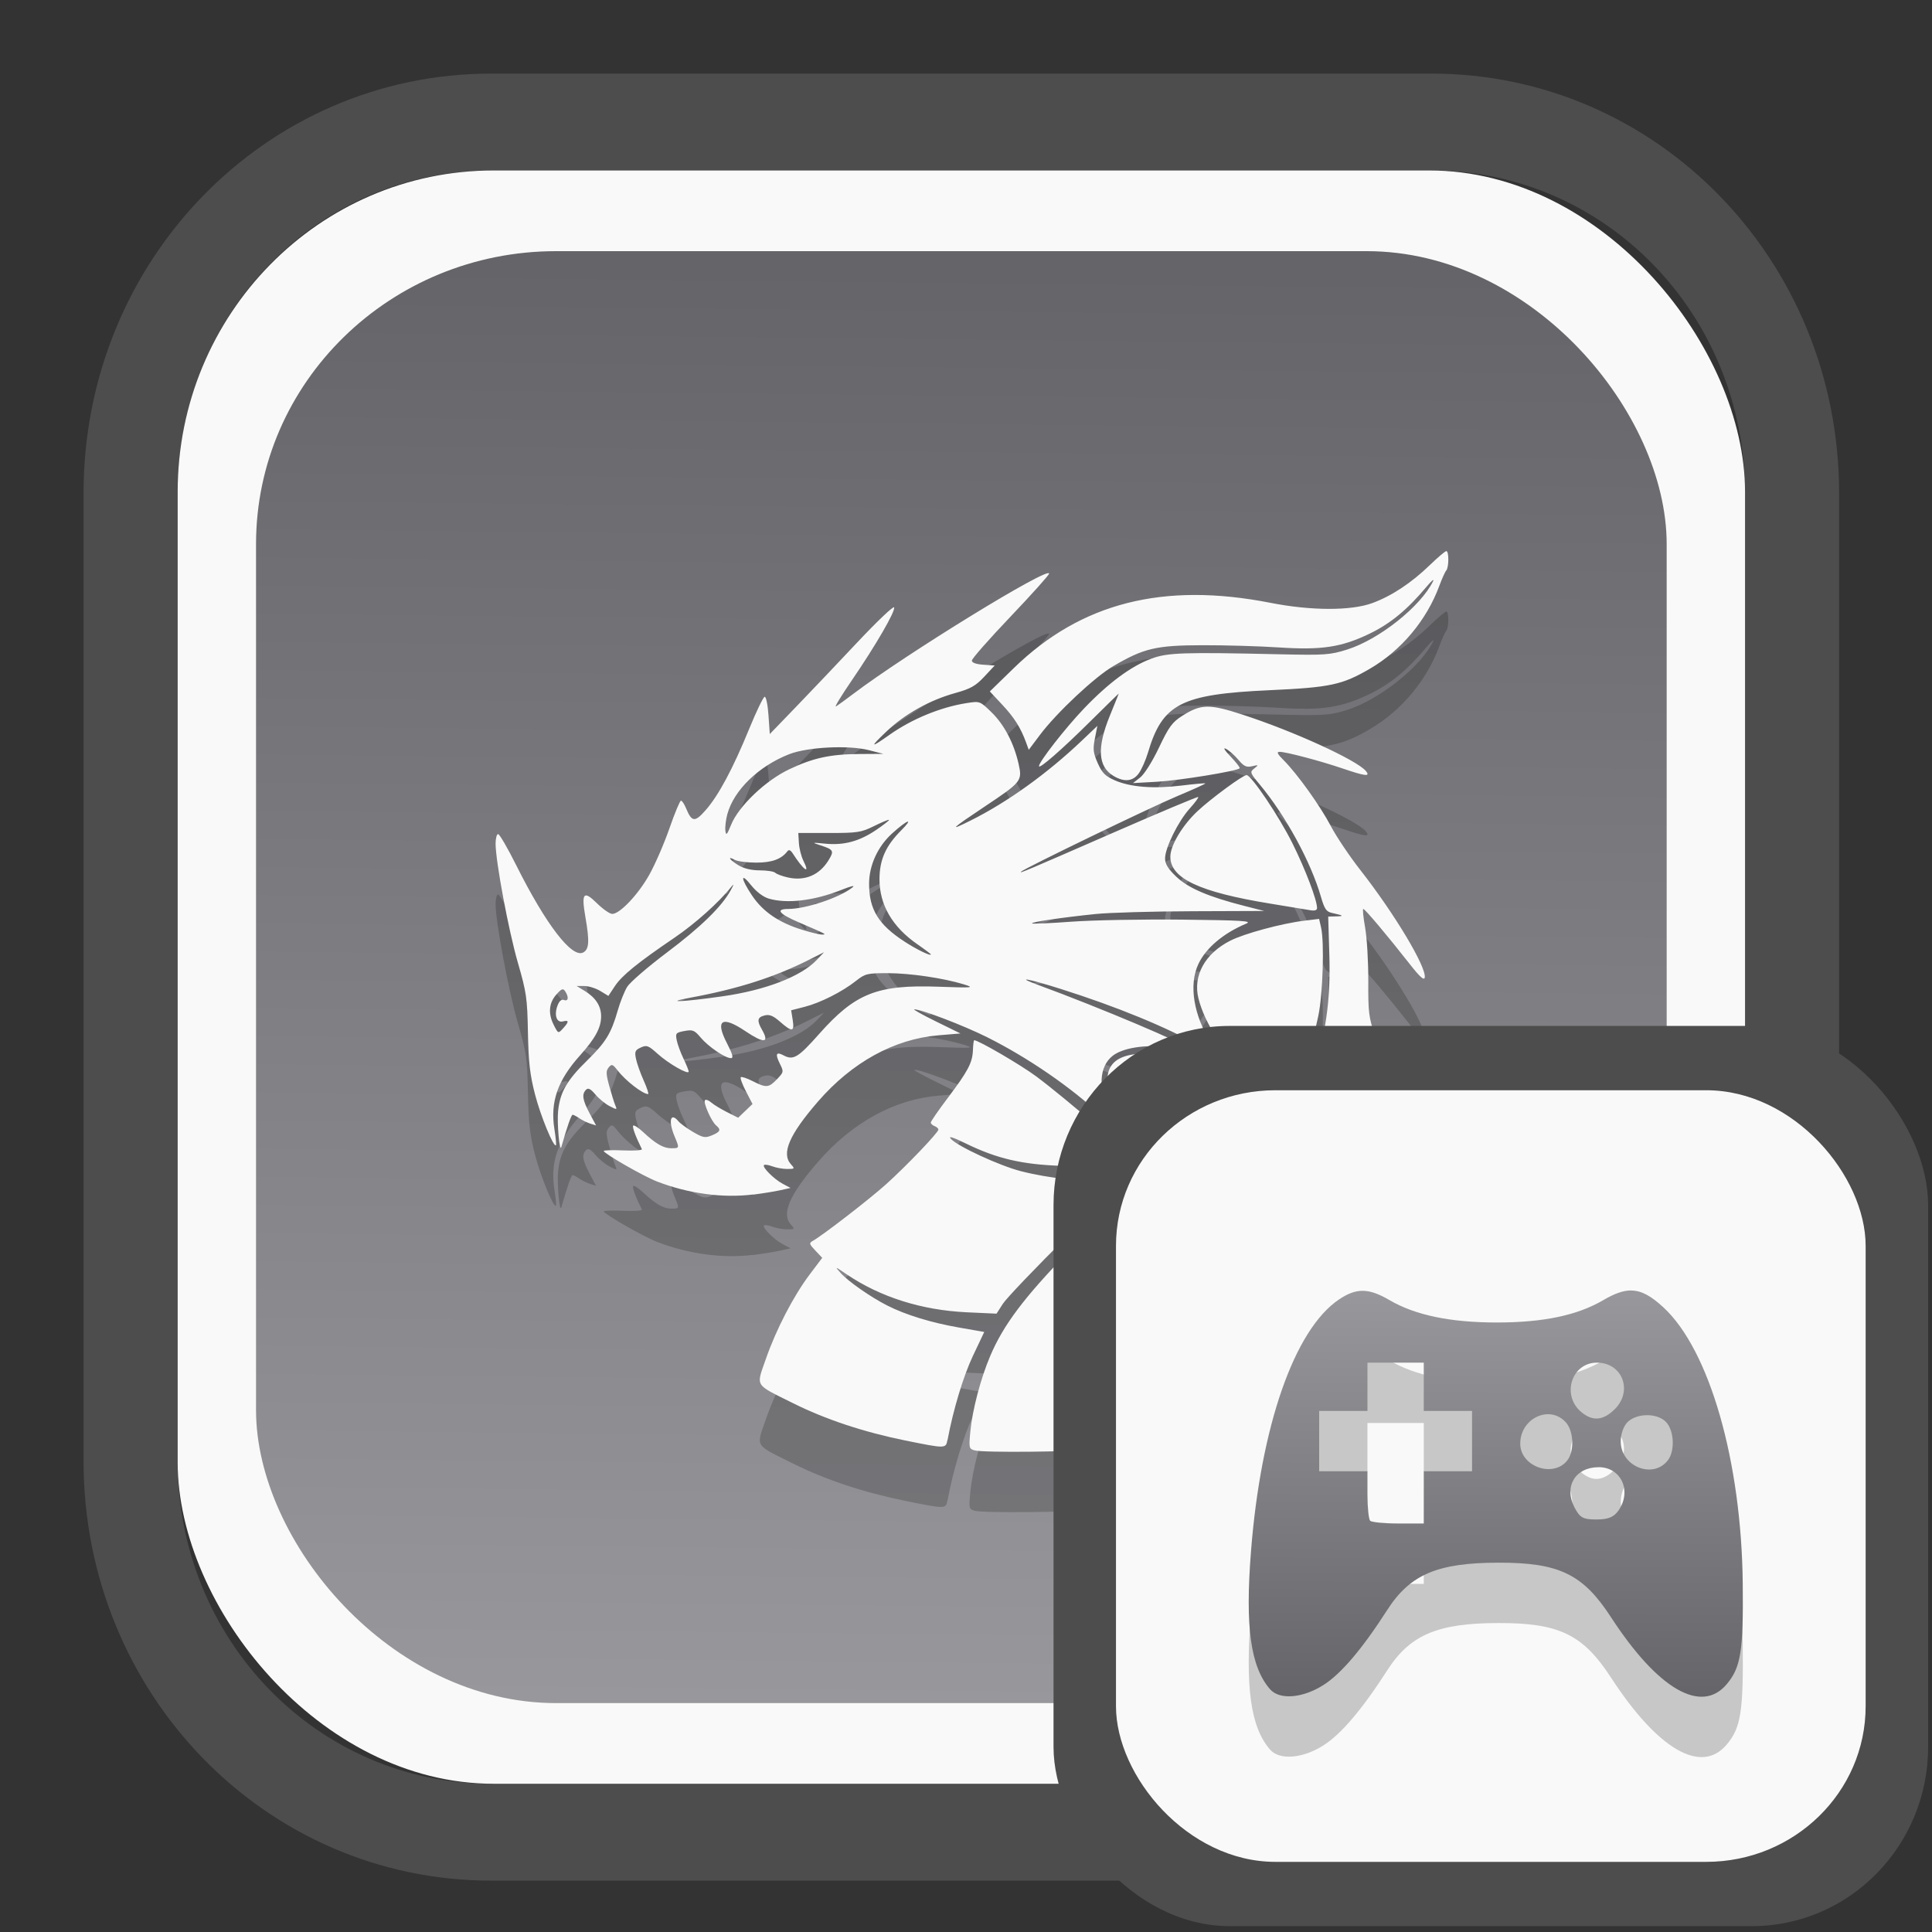 <?xml version="1.0" encoding="UTF-8" standalone="no"?>
<svg
   width="64"
   height="64"
   version="1.1"
   id="svg73"
   sodipodi:docname="system-software-install.svg"
   inkscape:version="1.3.2 (091e20ef0f, 2023-11-25)"
   xmlns:inkscape="http://www.inkscape.org/namespaces/inkscape"
   xmlns:sodipodi="http://sodipodi.sourceforge.net/DTD/sodipodi-0.dtd"
   xmlns:xlink="http://www.w3.org/1999/xlink"
   xmlns="http://www.w3.org/2000/svg"
   xmlns:svg="http://www.w3.org/2000/svg"
   xmlns:rdf="http://www.w3.org/1999/02/22-rdf-syntax-ns#"
   xmlns:cc="http://creativecommons.org/ns#"
   xmlns:dc="http://purl.org/dc/elements/1.1/">
  <rect width="100%" height="100%" fill="#333333" stroke="none"/>
  <sodipodi:namedview
     pagecolor="#f5f7fa"
     bordercolor="#666666"
     borderopacity="1"
     objecttolerance="10"
     gridtolerance="10"
     guidetolerance="10"
     inkscape:pageopacity="0"
     inkscape:pageshadow="2"
     inkscape:window-width="1377"
     inkscape:window-height="886"
     id="namedview75"
     showgrid="false"
     inkscape:zoom="4.4470387"
     inkscape:cx="30.132411"
     inkscape:cy="28.221027"
     inkscape:window-x="55"
     inkscape:window-y="98"
     inkscape:window-maximized="0"
     inkscape:current-layer="g877"
     inkscape:document-rotation="0"
     inkscape:pagecheckerboard="0"
     inkscape:showpageshadow="2"
     inkscape:deskcolor="#d1d1d1" />
  <defs
     id="defs29">
    <linearGradient
       id="linearGradient5"
       inkscape:collect="always">
      <stop
         style="stop-color:#656468;stop-opacity:1;"
         offset="0"
         id="stop5" />
      <stop
         style="stop-color:#98979b;stop-opacity:1;"
         offset="1"
         id="stop6" />
    </linearGradient>
    <inkscape:path-effect
       effect="powerclip"
       id="path-effect1980"
       is_visible="true"
       lpeversion="1"
       inverse="true"
       flatten="false"
       hide_clip="false"
       message="Use fill-rule evenodd on &lt;b&gt;fill and stroke&lt;/b&gt; dialog if no flatten result after convert clip to paths." />
    <clipPath
       clipPathUnits="userSpaceOnUse"
       id="clipPath1976">
      <rect
         x="9.678"
         y="9.925"
         width="43.343"
         height="44.613"
         rx="8.669"
         ry="8.923"
         fill="url(#linearGradient862)"
         stroke-width="2.968"
         id="rect1978"
         style="display:none;fill:#333333;fill-opacity:1"
         d="m 18.347,9.925 h 26.005 c 4.803,0 8.669,3.98 8.669,8.923 v 26.767 c 0,4.943 -3.866,8.923 -8.669,8.923 h -26.005 c -4.803,0 -8.669,-3.98 -8.669,-8.923 V 18.848 c 0,-4.943 3.866,-8.923 8.669,-8.923 z" />
      <path
         id="lpe_path-effect1980"
         style="fill:#333333;fill-opacity:1"
         class="powerclip"
         d="M 2.076,2.246 H 60.624 V 62.217 H 2.076 Z M 18.347,9.925 c -4.803,0 -8.669,3.98 -8.669,8.923 v 26.767 c 0,4.943 3.866,8.923 8.669,8.923 h 26.005 c 4.803,0 8.669,-3.98 8.669,-8.923 V 18.848 c 0,-4.943 -3.866,-8.923 -8.669,-8.923 z" />
    </clipPath>
    <linearGradient
       inkscape:collect="always"
       xlink:href="#linearGradient5"
       id="linearGradient6"
       x1="33.786"
       y1="12.971"
       x2="33.376"
       y2="52.289"
       gradientUnits="userSpaceOnUse"
       gradientTransform="matrix(1.1,0,0,1.1,-3.185,-3.234)" />
    <clipPath
       clipPathUnits="userSpaceOnUse"
       id="clipath_lpe_path-effect137-7">
      <path
         style="display:block;fill:#676767;stroke-width:1.087"
         d="m 32.488,17.538 c -1.949,-2.94e-4 -3.897,0.36 -5.339,1.079 L 5.271,29.515 c -2.884,1.437 -2.881,3.883 0.003,5.32 L 27.149,45.733 c 2.884,1.437 7.795,1.437 10.679,0 L 59.703,34.835 c 2.884,-1.437 2.881,-3.883 -0.003,-5.32 L 37.828,18.617 c -1.442,-0.718 -3.391,-1.078 -5.339,-1.079 z"
         id="path3845"
         clip-path="url(#clipPath62)" />
    </clipPath>
    <inkscape:path-effect
       effect="powerclip"
       id="path-effect137-7"
       is_visible="true"
       lpeversion="1"
       inverse="true"
       flatten="false"
       hide_clip="false"
       message="Use fill-rule evenodd on &lt;b&gt;fill and stroke&lt;/b&gt; dialog if no flatten result after convert clip to paths." />
    <clipPath
       clipPathUnits="userSpaceOnUse"
       id="clipath_lpe_path-effect125-5">
      <path
         style="display:block;fill:#29292a;stroke-width:1.087"
         d="M 32.488,2.901 C 30.54,2.901 28.591,3.262 27.149,3.98 L 5.271,14.878 c -2.884,1.437 -2.881,3.883 0.003,5.32 L 27.149,31.097 c 2.884,1.437 7.795,1.437 10.679,0 L 59.703,20.199 c 2.884,-1.437 2.881,-3.883 -0.003,-5.32 L 37.828,3.98 C 36.386,3.262 34.437,2.902 32.488,2.901 Z"
         id="path127-3" />
      <path
         id="lpe_path-effect125"
         style="fill:#29292a;stroke-width:1.087"
         class="powerclip"
         d="M -1.89,12.538 H 66.864 V 51.811 H -1.89 Z M 32.488,2.901 C 30.54,2.901 28.591,3.262 27.149,3.98 L 5.271,14.878 c -2.884,1.437 -2.881,3.883 0.003,5.32 L 27.149,31.097 c 2.884,1.437 7.795,1.437 10.679,0 L 59.703,20.199 c 2.884,-1.437 2.881,-3.883 -0.003,-5.32 L 37.828,3.98 C 36.386,3.262 34.437,2.902 32.488,2.901 Z" />
    </clipPath>
    <inkscape:path-effect
       effect="powerclip"
       id="path-effect125-5"
       is_visible="true"
       lpeversion="1"
       inverse="true"
       flatten="false"
       hide_clip="false"
       message="Use fill-rule evenodd on &lt;b&gt;fill and stroke&lt;/b&gt; dialog if no flatten result after convert clip to paths." />
    <clipPath
       clipPathUnits="userSpaceOnUse"
       id="clipPath2">
      <path
         style="display:none;fill:#29292a;stroke-width:1.087"
         d="M 32.488,2.901 C 30.54,2.901 28.591,3.262 27.149,3.98 L 5.271,14.878 c -2.884,1.437 -2.881,3.883 0.003,5.32 L 27.149,31.097 c 2.884,1.437 7.795,1.437 10.679,0 L 59.703,20.199 c 2.884,-1.437 2.881,-3.883 -0.003,-5.32 L 37.828,3.98 C 36.386,3.262 34.437,2.902 32.488,2.901 Z"
         id="path1" />
    </clipPath>
    <clipPath
       clipPathUnits="userSpaceOnUse"
       id="clipPath1976-2">
      <rect
         x="9.678"
         y="9.925"
         width="43.343"
         height="44.613"
         rx="8.669"
         ry="8.923"
         fill="url(#linearGradient862)"
         stroke-width="2.968"
         id="rect1978-6"
         style="display:none;fill:#333333;fill-opacity:1"
         d="m 18.347,9.925 h 26.005 c 4.803,0 8.669,3.98 8.669,8.923 v 26.767 c 0,4.943 -3.866,8.923 -8.669,8.923 h -26.005 c -4.803,0 -8.669,-3.98 -8.669,-8.923 V 18.848 c 0,-4.943 3.866,-8.923 8.669,-8.923 z" />
      <path
         id="lpe_path-effect1980-1"
         style="fill:#333333;fill-opacity:1"
         class="powerclip"
         d="M 2.076,2.246 H 60.624 V 62.217 H 2.076 Z M 18.347,9.925 c -4.803,0 -8.669,3.98 -8.669,8.923 v 26.767 c 0,4.943 3.866,8.923 8.669,8.923 h 26.005 c 4.803,0 8.669,-3.98 8.669,-8.923 V 18.848 c 0,-4.943 -3.866,-8.923 -8.669,-8.923 z" />
    </clipPath>
    <inkscape:path-effect
       effect="powerclip"
       id="path-effect1980-8"
       is_visible="true"
       lpeversion="1"
       inverse="true"
       flatten="false"
       hide_clip="false"
       message="Use fill-rule evenodd on &lt;b&gt;fill and stroke&lt;/b&gt; dialog if no flatten result after convert clip to paths." />
    <clipPath
       clipPathUnits="userSpaceOnUse"
       id="clipath_lpe_path-effect1980-8">
      <rect
         x="9.678"
         y="9.925"
         width="43.343"
         height="44.613"
         rx="8.669"
         ry="8.923"
         fill="url(#linearGradient862)"
         stroke-width="2.968"
         id="rect6"
         style="display:block;fill:#333333;fill-opacity:1" />
    </clipPath>
    <linearGradient
       inkscape:collect="always"
       xlink:href="#linearGradient5"
       id="linearGradient2"
       x1="48.268"
       y1="54.027"
       x2="48.328"
       y2="41.864"
       gradientUnits="userSpaceOnUse" />
  </defs>
  <g
     id="g877"
     transform="matrix(1.1,0,0,1.1,-3.185,-3.207)">
    <path
       d="m 18.347,7.246 c -6.244,0 -11.271,5.174 -11.271,11.602 v 26.767 c 0,6.427 5.027,11.602 11.271,11.602 h 26.005 c 6.244,0 11.271,-5.174 11.271,-11.602 V 18.848 c 0,-6.427 -5.027,-11.602 -11.271,-11.602 z"
       fill="url(#linearGradient910)"
       stroke-width="3.324"
       id="path33"
       style="fill:#4d4d4d;fill-opacity:1"
       clip-path="url(#clipPath1976)"
       inkscape:path-effect="#path-effect1980"
       inkscape:original-d="m 18.347203,7.2464043 c -6.244452,0 -11.2714308,5.1741617 -11.2714308,11.6016437 v 26.767119 c 0,6.427394 5.0268918,11.601644 11.2714308,11.601644 h 26.005262 c 6.244452,0 11.271431,-5.174161 11.271431,-11.601644 V 18.848048 c 0,-6.427393 -5.026893,-11.6016437 -11.271431,-11.6016437 z"
       transform="matrix(1.089,0,0,1.089,-2.294,-2.759)" />
    <rect
       x="8.246"
       y="8.049"
       width="47.201"
       height="48.584"
       rx="9.512"
       ry="9.678"
       fill="url(#linearGradient862)"
       stroke-width="3.232"
       id="rect35-7"
       style="opacity:1;fill:#f9f9f9;fill-opacity:1" />
    <rect
       x="10.606"
       y="10.479"
       width="42.481"
       height="43.725"
       rx="9.034"
       ry="8.82"
       fill="url(#linearGradient862)"
       stroke-width="2.909"
       id="rect35-7-3"
       style="fill:url(#linearGradient6)" />
    <path
       style="fill:#000000;fill-opacity:1;stroke:none;stroke-width:0.81;stroke-dasharray:none;stroke-opacity:0.3;opacity:0.2"
       d="m 35.813,48.381 c 0.768,-0.099 1.6,-0.297 2.295,-0.548 l 0.628,-0.227 -0.155,-0.52 c -0.208,-0.699 -0.224,-2.306 -0.031,-3.04 0.18,-0.684 0.658,-1.653 1.567,-3.179 1.469,-2.466 2.159,-4.008 2.48,-5.544 0.136,-0.653 0.185,-2.214 0.082,-2.66 l -0.059,-0.257 -0.439,0.053 c -0.681,0.082 -1.808,0.386 -2.236,0.603 -0.762,0.386 -1.13,1.055 -0.958,1.741 0.193,0.766 0.785,1.661 1.569,2.37 l 0.566,0.512 -0.737,-0.355 c -1.006,-0.485 -1.942,-0.786 -2.636,-0.848 -1.477,-0.132 -1.861,0.478 -1.173,1.86 0.171,0.344 0.398,0.742 0.505,0.886 l 0.194,0.261 0.163,-0.261 c 0.312,-0.5 0.773,-1.525 0.924,-2.054 0.123,-0.431 0.153,-0.483 0.157,-0.273 0.008,0.368 -0.411,1.574 -0.782,2.251 l -0.314,0.573 0.329,0.474 0.329,0.474 -0.403,-0.388 c -0.359,-0.346 -0.411,-0.373 -0.481,-0.25 -0.177,0.312 -0.946,1.178 -2.132,2.401 -1.331,1.372 -1.952,2.199 -2.347,3.127 -0.292,0.686 -0.54,1.632 -0.602,2.289 -0.046,0.491 -0.04,0.514 0.137,0.561 0.261,0.07 2.952,0.045 3.557,-0.033 z m -4.382,-0.284 c 0.171,-0.913 0.475,-1.921 0.763,-2.53 l 0.342,-0.722 -0.773,-0.135 c -0.833,-0.146 -1.601,-0.382 -2.154,-0.664 -0.494,-0.251 -1.167,-0.721 -1.394,-0.973 -0.189,-0.21 -0.184,-0.209 0.18,0.038 1.014,0.686 2.261,1.079 3.619,1.142 l 0.892,0.041 0.191,-0.298 c 0.105,-0.164 0.977,-1.077 1.938,-2.03 l 1.747,-1.732 -0.567,0.046 c -0.656,0.054 -1.738,-0.062 -2.573,-0.276 -0.643,-0.164 -1.905,-0.747 -2.11,-0.973 -0.09,-0.099 0.056,-0.054 0.457,0.142 0.927,0.452 1.689,0.63 2.863,0.669 0.965,0.032 2.123,-0.081 2.123,-0.207 0,-0.109 -1.966,-1.81 -2.872,-2.485 -0.465,-0.346 -1.744,-1.092 -1.87,-1.09 -0.015,2.52e-4 -0.032,0.134 -0.038,0.298 -0.014,0.379 -0.146,0.629 -0.766,1.451 -0.277,0.367 -0.503,0.695 -0.503,0.73 0,0.035 0.052,0.083 0.116,0.108 0.064,0.025 0.115,0.072 0.113,0.105 -0.005,0.094 -0.983,1.114 -1.586,1.655 -0.51,0.456 -1.895,1.526 -2.192,1.693 -0.122,0.069 -0.116,0.095 0.073,0.294 l 0.207,0.219 -0.373,0.494 c -0.491,0.651 -1.015,1.66 -1.325,2.552 -0.295,0.851 -0.362,0.742 0.818,1.331 0.979,0.488 2.129,0.87 3.382,1.124 1.219,0.246 1.219,0.246 1.268,-0.015 z m 8.616,-1.249 c 0.771,-0.541 0.761,-0.52 0.492,-1.053 -0.346,-0.686 -0.305,-1.568 0.119,-2.564 0.175,-0.412 0.987,-1.744 1.063,-1.744 0.033,0 0.037,0.482 0.011,1.071 -0.05,1.089 0.007,1.782 0.128,1.563 0.056,-0.101 0.199,-0.891 0.353,-1.936 0.185,-1.258 0.45,-2.281 0.766,-2.959 0.31,-0.664 0.604,-1.514 0.824,-2.385 0.11,-0.435 0.133,-0.399 0.579,0.924 0.194,0.576 0.406,1.134 0.471,1.241 0.11,0.181 0.115,0.155 0.072,-0.396 -0.051,-0.67 -0.323,-1.847 -0.625,-2.705 -0.183,-0.522 -0.204,-0.688 -0.199,-1.628 0.003,-0.576 -0.04,-1.3 -0.095,-1.609 -0.055,-0.309 -0.08,-0.562 -0.055,-0.562 0.05,0 0.729,0.806 1.401,1.663 0.3,0.383 0.43,0.5 0.449,0.404 0.059,-0.307 -0.911,-1.927 -1.941,-3.241 -0.322,-0.411 -0.72,-1.004 -0.885,-1.318 -0.321,-0.611 -1.011,-1.575 -1.423,-1.987 -0.19,-0.19 -0.22,-0.252 -0.12,-0.252 0.193,0 1.233,0.275 1.896,0.501 0.686,0.234 0.846,0.252 0.701,0.077 -0.272,-0.328 -2.169,-1.196 -3.71,-1.697 -1.009,-0.329 -1.256,-0.324 -1.821,0.035 -0.3,0.19 -0.401,0.328 -0.699,0.954 -0.2,0.42 -0.441,0.804 -0.566,0.901 l -0.218,0.17 0.737,-0.041 c 0.661,-0.037 2.391,-0.319 2.476,-0.404 0.019,-0.019 -0.104,-0.177 -0.271,-0.352 -0.188,-0.196 -0.241,-0.286 -0.139,-0.233 0.091,0.047 0.258,0.194 0.37,0.328 0.167,0.198 0.243,0.234 0.415,0.194 0.198,-0.045 0.202,-0.041 0.066,0.066 -0.14,0.109 -0.133,0.13 0.164,0.486 0.778,0.933 1.538,2.327 1.841,3.376 0.108,0.374 0.162,0.453 0.336,0.491 0.348,0.077 0.373,0.097 0.123,0.103 l -0.239,0.006 0.035,1.182 c 0.07,2.384 -0.444,4.007 -2.264,7.145 -1.477,2.547 -1.705,3.173 -1.709,4.698 -0.002,0.893 0.014,1.004 0.207,1.415 0.115,0.245 0.24,0.446 0.279,0.446 0.038,0 0.311,-0.169 0.606,-0.377 z M 25.579,40.709 c 0.277,-0.035 0.644,-0.094 0.814,-0.132 l 0.31,-0.069 -0.233,-0.123 c -0.264,-0.14 -0.629,-0.504 -0.567,-0.566 0.023,-0.023 0.136,-0.005 0.251,0.038 0.115,0.044 0.317,0.08 0.449,0.08 0.227,0 0.233,-0.007 0.111,-0.142 -0.294,-0.325 -0.05,-0.891 0.814,-1.888 1.027,-1.185 2.3,-1.885 3.632,-1.996 l 0.659,-0.055 -0.737,-0.362 c -0.405,-0.199 -0.699,-0.363 -0.654,-0.364 0.208,-0.004 1.494,0.488 2.201,0.842 1.228,0.615 2.522,1.505 3.444,2.369 0.208,0.195 0.389,0.354 0.403,0.354 0.014,0 -0.059,-0.183 -0.162,-0.407 -0.357,-0.77 -0.323,-1.434 0.089,-1.759 0.304,-0.239 0.975,-0.345 1.674,-0.264 0.332,0.039 0.603,0.058 0.603,0.042 0,-0.104 -2.66,-1.229 -4.521,-1.912 -0.718,-0.264 -0.306,-0.192 0.671,0.117 1.702,0.538 3.21,1.158 4.259,1.751 0.252,0.143 0.472,0.259 0.488,0.259 0.016,0 -0.074,-0.164 -0.202,-0.364 -0.534,-0.842 -0.685,-1.76 -0.393,-2.388 0.225,-0.485 0.754,-0.933 1.442,-1.221 0.196,-0.082 -0.109,-0.101 -1.938,-0.121 -1.194,-0.013 -2.69,0.015 -3.324,0.062 -0.634,0.047 -1.168,0.07 -1.186,0.052 -0.04,-0.04 0.892,-0.178 1.912,-0.283 0.405,-0.042 1.713,-0.08 2.907,-0.084 l 2.171,-0.008 -0.581,-0.148 c -1.093,-0.277 -1.706,-0.54 -2.066,-0.884 -0.248,-0.237 -0.338,-0.384 -0.338,-0.55 5.7e-5,-0.317 0.396,-1.118 0.74,-1.5 0.159,-0.176 0.276,-0.334 0.259,-0.35 -0.017,-0.016 -1.147,0.458 -2.511,1.054 -2.692,1.176 -2.886,1.258 -2.824,1.195 0.101,-0.101 3.902,-1.939 4.694,-2.271 0.481,-0.201 0.866,-0.376 0.854,-0.387 -0.012,-0.012 -0.333,0.017 -0.714,0.064 -0.841,0.104 -1.548,0.048 -2.016,-0.159 -0.284,-0.126 -0.38,-0.223 -0.51,-0.517 -0.136,-0.307 -0.149,-0.42 -0.085,-0.742 l 0.075,-0.379 -0.474,0.45 c -1.048,0.995 -2.234,1.846 -3.343,2.4 -0.678,0.339 -0.601,0.263 0.426,-0.422 1.108,-0.739 1.133,-0.771 1.019,-1.28 -0.141,-0.627 -0.433,-1.185 -0.817,-1.558 -0.348,-0.338 -0.35,-0.339 -0.75,-0.276 -0.786,0.124 -1.649,0.479 -2.321,0.955 -0.581,0.411 -0.605,0.388 -0.097,-0.095 0.562,-0.534 1.302,-0.948 2.084,-1.165 0.454,-0.126 0.606,-0.212 0.866,-0.49 l 0.315,-0.337 -0.344,-0.024 c -0.219,-0.015 -0.344,-0.06 -0.344,-0.125 0,-0.056 0.523,-0.651 1.163,-1.322 0.64,-0.672 1.163,-1.255 1.163,-1.297 0,-0.228 -4.294,2.409 -5.893,3.619 -0.235,0.178 -0.471,0.349 -0.526,0.382 -0.055,0.032 0.158,-0.319 0.474,-0.781 0.724,-1.058 1.318,-2.083 1.278,-2.203 -0.017,-0.051 -0.518,0.426 -1.113,1.059 -0.595,0.633 -1.431,1.513 -1.857,1.954 l -0.775,0.803 -0.039,-0.568 c -0.021,-0.312 -0.073,-0.562 -0.115,-0.555 -0.042,0.007 -0.252,0.443 -0.467,0.969 -0.489,1.195 -0.92,2 -1.307,2.442 -0.328,0.374 -0.42,0.366 -0.593,-0.053 -0.052,-0.127 -0.121,-0.23 -0.153,-0.23 -0.032,0 -0.188,0.375 -0.347,0.833 -0.159,0.458 -0.433,1.089 -0.609,1.402 -0.335,0.596 -0.885,1.176 -1.114,1.176 -0.074,0 -0.283,-0.146 -0.464,-0.324 -0.402,-0.395 -0.471,-0.309 -0.343,0.426 0.126,0.726 0.111,0.964 -0.067,1.059 -0.339,0.181 -1.124,-0.841 -2.017,-2.626 -0.258,-0.517 -0.504,-0.939 -0.546,-0.939 -0.042,0 -0.076,0.131 -0.076,0.291 0.003,0.538 0.389,2.608 0.672,3.586 0.257,0.887 0.283,1.065 0.302,2.093 0.017,0.897 0.06,1.275 0.213,1.868 0.17,0.656 0.561,1.606 0.631,1.532 0.014,-0.015 -0.007,-0.234 -0.047,-0.487 -0.129,-0.816 0.096,-1.464 0.769,-2.215 0.464,-0.518 0.638,-0.84 0.638,-1.181 0,-0.309 -0.164,-0.563 -0.494,-0.764 l -0.243,-0.148 h 0.233 c 0.128,0 0.343,0.067 0.478,0.149 l 0.245,0.149 0.197,-0.297 c 0.211,-0.318 0.678,-0.698 1.798,-1.459 0.619,-0.421 1.335,-1.062 1.706,-1.528 0.087,-0.109 0.082,-0.079 -0.018,0.103 -0.27,0.493 -0.894,1.102 -1.927,1.879 -0.571,0.43 -1.107,0.893 -1.19,1.029 -0.083,0.135 -0.211,0.455 -0.284,0.711 -0.199,0.695 -0.36,0.957 -0.927,1.512 -0.604,0.59 -0.811,0.951 -0.869,1.514 -0.038,0.367 0.044,1.274 0.098,1.084 0.169,-0.598 0.299,-0.969 0.339,-0.969 0.027,0 0.118,0.048 0.203,0.106 0.084,0.058 0.232,0.13 0.328,0.161 l 0.175,0.055 -0.195,-0.366 c -0.214,-0.402 -0.24,-0.576 -0.107,-0.709 0.065,-0.065 0.137,-0.028 0.281,0.142 0.106,0.126 0.299,0.284 0.428,0.351 0.223,0.115 0.231,0.114 0.173,-0.022 -0.034,-0.079 -0.116,-0.341 -0.182,-0.582 -0.1,-0.364 -0.103,-0.459 -0.018,-0.561 0.091,-0.11 0.119,-0.101 0.267,0.089 0.239,0.309 0.749,0.705 0.918,0.714 0.03,0.002 -0.028,-0.18 -0.129,-0.404 -0.1,-0.224 -0.206,-0.52 -0.234,-0.658 -0.045,-0.218 -0.026,-0.263 0.145,-0.341 0.177,-0.081 0.228,-0.062 0.506,0.189 0.327,0.296 0.936,0.644 0.936,0.535 0,-0.035 -0.071,-0.211 -0.157,-0.39 -0.086,-0.179 -0.178,-0.427 -0.203,-0.552 -0.042,-0.211 -0.026,-0.231 0.233,-0.279 0.248,-0.047 0.301,-0.025 0.487,0.196 0.232,0.276 0.739,0.621 0.912,0.621 0.084,0 0.053,-0.115 -0.124,-0.458 -0.358,-0.693 -0.145,-0.829 0.557,-0.356 0.564,0.379 0.736,0.366 0.504,-0.039 -0.16,-0.279 -0.142,-0.378 0.077,-0.433 0.148,-0.037 0.258,0.008 0.468,0.192 0.361,0.317 0.436,0.306 0.379,-0.053 l -0.047,-0.294 0.406,-0.104 c 0.476,-0.122 1.133,-0.454 1.547,-0.782 0.273,-0.216 0.337,-0.232 0.95,-0.232 0.675,0 1.689,0.149 2.306,0.34 0.323,0.1 0.266,0.105 -0.775,0.068 -1.846,-0.065 -2.502,0.195 -3.595,1.427 -0.63,0.711 -0.775,0.797 -1.069,0.64 -0.222,-0.119 -0.256,-0.042 -0.112,0.248 0.122,0.245 0.12,0.257 -0.084,0.47 -0.25,0.261 -0.324,0.267 -0.734,0.058 -0.173,-0.088 -0.334,-0.141 -0.357,-0.118 -0.024,0.024 0.046,0.215 0.155,0.425 l 0.198,0.382 -0.216,0.207 -0.216,0.207 -0.338,-0.17 c -0.186,-0.094 -0.4,-0.224 -0.474,-0.29 -0.075,-0.066 -0.159,-0.097 -0.187,-0.069 -0.063,0.063 0.193,0.642 0.335,0.76 0.156,0.129 0.129,0.194 -0.126,0.299 -0.205,0.085 -0.268,0.073 -0.568,-0.102 -0.186,-0.109 -0.383,-0.252 -0.438,-0.319 -0.242,-0.292 -0.315,-0.019 -0.12,0.449 0.152,0.363 0.152,0.361 -0.099,0.361 -0.237,0 -0.468,-0.134 -0.85,-0.491 -0.138,-0.129 -0.271,-0.215 -0.295,-0.19 -0.036,0.036 0.069,0.323 0.26,0.707 0.018,0.036 -0.234,0.053 -0.558,0.039 -0.325,-0.014 -0.59,-0.007 -0.59,0.017 0.003,0.076 1.191,0.759 1.602,0.918 0.941,0.365 1.984,0.507 2.895,0.392 z m -6.007,-5.11 c -0.174,-0.336 -0.148,-0.66 0.074,-0.911 0.163,-0.184 0.205,-0.199 0.27,-0.101 0.115,0.172 0.096,0.312 -0.035,0.261 -0.076,-0.029 -0.142,0.027 -0.196,0.168 -0.109,0.287 -0.027,0.527 0.163,0.477 0.181,-0.047 0.187,0.007 0.019,0.193 -0.164,0.181 -0.157,0.183 -0.296,-0.087 z m 4.146,-0.827 c 1.392,-0.257 2.499,-0.61 3.528,-1.128 l 0.465,-0.234 -0.222,0.234 c -0.471,0.497 -1.546,0.911 -2.841,1.094 -1.234,0.175 -1.81,0.196 -0.93,0.034 z m 6.414,-1.685 c -0.782,-0.507 -1.064,-0.967 -1.064,-1.738 0,-0.556 0.261,-1.125 0.695,-1.518 0.464,-0.42 0.667,-0.487 0.27,-0.089 -0.466,0.466 -0.652,0.886 -0.652,1.473 0,0.767 0.389,1.434 1.14,1.954 0.224,0.155 0.407,0.293 0.407,0.306 0,0.06 -0.428,-0.148 -0.796,-0.387 z m -3.091,-0.357 c -0.69,-0.213 -1.171,-0.542 -1.495,-1.024 -0.346,-0.514 -0.364,-0.733 -0.025,-0.308 0.153,0.192 0.359,0.347 0.523,0.396 0.553,0.163 1.373,0.065 2.195,-0.263 0.298,-0.119 0.421,-0.146 0.324,-0.07 -0.393,0.309 -1.396,0.644 -1.928,0.646 -0.398,0.001 -0.285,0.144 0.321,0.405 0.836,0.36 0.837,0.361 0.705,0.366 -0.07,0.003 -0.349,-0.063 -0.62,-0.147 z m -0.799,-1.713 c -0.041,-0.04 -0.25,-0.073 -0.465,-0.073 -0.253,-1.82e-4 -0.48,-0.054 -0.644,-0.154 -0.27,-0.164 -0.352,-0.292 -0.102,-0.159 0.082,0.044 0.371,0.08 0.642,0.08 0.47,0 0.756,-0.105 0.937,-0.344 0.041,-0.054 0.094,-0.033 0.155,0.062 0.333,0.517 0.542,0.662 0.325,0.226 -0.065,-0.13 -0.126,-0.371 -0.136,-0.536 l -0.018,-0.3 h 0.93 c 0.855,0 0.965,-0.017 1.354,-0.21 0.233,-0.115 0.435,-0.199 0.448,-0.185 0.013,0.013 -0.16,0.149 -0.385,0.302 -0.507,0.343 -0.969,0.469 -1.529,0.415 -0.418,-0.041 -0.422,-0.039 -0.146,0.051 0.395,0.129 0.414,0.166 0.233,0.457 -0.275,0.441 -0.707,0.622 -1.215,0.51 -0.171,-0.038 -0.343,-0.102 -0.384,-0.142 z M 24.8,29.25 c 0.194,-0.72 0.943,-1.446 1.864,-1.805 0.555,-0.216 1.79,-0.278 2.404,-0.119 l 0.426,0.11 -0.698,0.004 c -0.893,0.005 -1.408,0.116 -2.132,0.46 -0.716,0.339 -1.523,1.11 -1.75,1.668 -0.126,0.311 -0.154,0.34 -0.174,0.18 -0.013,-0.104 0.014,-0.329 0.059,-0.499 z m 17.758,2.828 c 0,-0.241 -0.349,-1.16 -0.741,-1.949 -0.403,-0.811 -1.237,-2.051 -1.381,-2.054 -0.108,-0.002 -1.061,0.698 -1.473,1.082 -0.455,0.423 -0.822,1.036 -0.823,1.373 -0.002,0.657 0.876,1.069 3.023,1.418 0.533,0.087 1.065,0.174 1.182,0.195 0.143,0.025 0.213,0.004 0.213,-0.064 z m -5.364,-4.062 c 0.083,-0.117 0.204,-0.391 0.269,-0.608 0.44,-1.483 0.99,-1.767 3.661,-1.889 1.835,-0.084 2.186,-0.159 3.024,-0.646 0.946,-0.55 1.712,-1.465 2.092,-2.497 0.079,-0.213 0.172,-0.421 0.208,-0.461 0.083,-0.094 0.085,-0.585 0.003,-0.585 -0.034,0 -0.257,0.189 -0.496,0.42 -0.557,0.539 -1.15,0.931 -1.732,1.145 -0.642,0.235 -1.842,0.233 -3.06,-0.006 -3.232,-0.635 -5.714,-0.005 -7.738,1.965 l -0.721,0.702 0.372,0.398 c 0.364,0.389 0.558,0.696 0.72,1.14 l 0.08,0.22 0.342,-0.455 c 0.501,-0.666 1.644,-1.738 2.205,-2.066 0.92,-0.539 1.289,-0.626 2.685,-0.629 0.682,-0.002 1.712,0.028 2.288,0.066 1.305,0.086 1.897,-0.004 2.751,-0.417 0.62,-0.3 1.131,-0.721 1.697,-1.397 0.161,-0.192 0.254,-0.271 0.207,-0.177 -0.374,0.76 -1.624,1.753 -2.588,2.056 -0.514,0.161 -0.666,0.172 -1.991,0.143 -2.953,-0.067 -3.41,-0.051 -3.899,0.129 -0.612,0.225 -1.293,0.729 -2.033,1.503 -0.558,0.584 -1.356,1.605 -1.356,1.736 0,0.102 0.676,-0.487 1.529,-1.332 0.481,-0.476 0.874,-0.86 0.873,-0.853 -7.22e-4,0.007 -0.122,0.31 -0.27,0.672 -0.392,0.961 -0.355,1.531 0.115,1.809 0.326,0.193 0.586,0.164 0.762,-0.084 z"
       id="path381-3" />
    <path
       style="fill:#f9f9f9;fill-opacity:1;stroke:none;stroke-width:0.81;stroke-dasharray:none;stroke-opacity:0.3"
       d="m 35.813,46.563 c 0.768,-0.099 1.6,-0.297 2.295,-0.548 l 0.628,-0.227 -0.155,-0.52 c -0.208,-0.699 -0.224,-2.306 -0.031,-3.04 0.18,-0.684 0.658,-1.653 1.567,-3.179 1.469,-2.466 2.159,-4.008 2.48,-5.544 0.136,-0.653 0.185,-2.214 0.082,-2.66 l -0.059,-0.257 -0.439,0.053 c -0.681,0.082 -1.808,0.386 -2.236,0.603 -0.762,0.386 -1.13,1.055 -0.958,1.741 0.193,0.766 0.785,1.661 1.569,2.37 l 0.566,0.512 -0.737,-0.355 c -1.006,-0.485 -1.942,-0.786 -2.636,-0.848 -1.477,-0.132 -1.861,0.478 -1.173,1.86 0.171,0.344 0.398,0.742 0.505,0.886 l 0.194,0.261 0.163,-0.261 c 0.312,-0.5 0.773,-1.525 0.924,-2.054 0.123,-0.431 0.153,-0.483 0.157,-0.273 0.008,0.368 -0.411,1.574 -0.782,2.251 l -0.314,0.573 0.329,0.474 0.329,0.474 -0.403,-0.388 c -0.359,-0.346 -0.411,-0.373 -0.481,-0.25 -0.177,0.312 -0.946,1.178 -2.132,2.401 -1.331,1.372 -1.952,2.199 -2.347,3.127 -0.292,0.686 -0.54,1.632 -0.602,2.289 -0.046,0.491 -0.04,0.514 0.137,0.561 0.261,0.07 2.952,0.045 3.557,-0.033 z m -4.382,-0.284 c 0.171,-0.913 0.475,-1.921 0.763,-2.53 l 0.342,-0.722 -0.773,-0.135 c -0.833,-0.146 -1.601,-0.382 -2.154,-0.664 -0.494,-0.251 -1.167,-0.721 -1.394,-0.973 -0.189,-0.21 -0.184,-0.209 0.18,0.038 1.014,0.686 2.261,1.079 3.619,1.142 l 0.892,0.041 0.191,-0.298 c 0.105,-0.164 0.977,-1.077 1.938,-2.03 l 1.747,-1.732 -0.567,0.046 c -0.656,0.054 -1.738,-0.062 -2.573,-0.276 -0.643,-0.164 -1.905,-0.747 -2.11,-0.973 -0.09,-0.099 0.056,-0.054 0.457,0.142 0.927,0.452 1.689,0.63 2.863,0.669 0.965,0.032 2.123,-0.081 2.123,-0.207 0,-0.109 -1.966,-1.81 -2.872,-2.485 -0.465,-0.346 -1.744,-1.092 -1.87,-1.09 -0.015,2.52e-4 -0.032,0.134 -0.038,0.298 -0.014,0.379 -0.146,0.629 -0.766,1.451 -0.277,0.367 -0.503,0.695 -0.503,0.73 0,0.035 0.052,0.083 0.116,0.108 0.064,0.025 0.115,0.072 0.113,0.105 -0.005,0.094 -0.983,1.114 -1.586,1.655 -0.51,0.456 -1.895,1.526 -2.192,1.693 -0.122,0.069 -0.116,0.095 0.073,0.294 l 0.207,0.219 -0.373,0.494 c -0.491,0.651 -1.015,1.66 -1.325,2.552 -0.295,0.851 -0.362,0.742 0.818,1.331 0.979,0.488 2.129,0.87 3.382,1.124 1.219,0.246 1.219,0.246 1.268,-0.015 z m 8.616,-1.249 c 0.771,-0.541 0.761,-0.52 0.492,-1.053 -0.346,-0.686 -0.305,-1.568 0.119,-2.564 0.175,-0.412 0.987,-1.744 1.063,-1.744 0.033,0 0.037,0.482 0.011,1.071 -0.05,1.089 0.007,1.782 0.128,1.563 0.056,-0.101 0.199,-0.891 0.353,-1.936 0.185,-1.258 0.45,-2.281 0.766,-2.959 0.31,-0.664 0.604,-1.514 0.824,-2.385 0.11,-0.435 0.133,-0.399 0.579,0.924 0.194,0.576 0.406,1.134 0.471,1.241 0.11,0.181 0.115,0.155 0.072,-0.396 -0.051,-0.67 -0.323,-1.847 -0.625,-2.705 -0.183,-0.522 -0.204,-0.688 -0.199,-1.628 0.003,-0.576 -0.04,-1.3 -0.095,-1.609 -0.055,-0.309 -0.08,-0.562 -0.055,-0.562 0.05,0 0.729,0.806 1.401,1.663 0.3,0.383 0.43,0.5 0.449,0.404 0.059,-0.307 -0.911,-1.927 -1.941,-3.241 -0.322,-0.411 -0.72,-1.004 -0.885,-1.318 -0.321,-0.611 -1.011,-1.575 -1.423,-1.987 -0.19,-0.19 -0.22,-0.252 -0.12,-0.252 0.193,0 1.233,0.275 1.896,0.501 0.686,0.234 0.846,0.252 0.701,0.077 -0.272,-0.328 -2.169,-1.196 -3.71,-1.697 -1.009,-0.329 -1.256,-0.324 -1.821,0.035 -0.3,0.19 -0.401,0.328 -0.699,0.954 -0.2,0.42 -0.441,0.804 -0.566,0.901 l -0.218,0.17 0.737,-0.041 c 0.661,-0.037 2.391,-0.319 2.476,-0.404 0.019,-0.019 -0.104,-0.177 -0.271,-0.352 -0.188,-0.196 -0.241,-0.286 -0.139,-0.233 0.091,0.047 0.258,0.194 0.37,0.328 0.167,0.198 0.243,0.234 0.415,0.194 0.198,-0.045 0.202,-0.041 0.066,0.066 -0.14,0.109 -0.133,0.13 0.164,0.486 0.778,0.933 1.538,2.327 1.841,3.376 0.108,0.374 0.162,0.453 0.336,0.491 0.348,0.077 0.373,0.097 0.123,0.103 l -0.239,0.006 0.035,1.182 c 0.07,2.384 -0.444,4.007 -2.264,7.145 -1.477,2.547 -1.705,3.173 -1.709,4.698 -0.002,0.893 0.014,1.004 0.207,1.415 0.115,0.245 0.24,0.446 0.279,0.446 0.038,0 0.311,-0.169 0.606,-0.377 z M 25.579,38.891 c 0.277,-0.035 0.644,-0.094 0.814,-0.132 l 0.31,-0.069 -0.233,-0.123 c -0.264,-0.14 -0.629,-0.504 -0.567,-0.566 0.023,-0.023 0.136,-0.005 0.251,0.038 0.115,0.044 0.317,0.08 0.449,0.08 0.227,0 0.233,-0.007 0.111,-0.142 -0.294,-0.325 -0.05,-0.891 0.814,-1.888 1.027,-1.185 2.3,-1.885 3.632,-1.996 l 0.659,-0.055 -0.737,-0.362 c -0.405,-0.199 -0.699,-0.363 -0.654,-0.364 0.208,-0.004 1.494,0.488 2.201,0.842 1.228,0.615 2.522,1.505 3.444,2.369 0.208,0.195 0.389,0.354 0.403,0.354 0.014,0 -0.059,-0.183 -0.162,-0.407 -0.357,-0.77 -0.323,-1.434 0.089,-1.759 0.304,-0.239 0.975,-0.345 1.674,-0.264 0.332,0.039 0.603,0.058 0.603,0.042 0,-0.104 -2.66,-1.229 -4.521,-1.912 -0.718,-0.264 -0.306,-0.192 0.671,0.117 1.702,0.538 3.21,1.158 4.259,1.751 0.252,0.143 0.472,0.259 0.488,0.259 0.016,0 -0.074,-0.164 -0.202,-0.364 -0.534,-0.842 -0.685,-1.76 -0.393,-2.388 0.225,-0.485 0.754,-0.933 1.442,-1.221 0.196,-0.082 -0.109,-0.101 -1.938,-0.121 -1.194,-0.013 -2.69,0.015 -3.324,0.062 -0.634,0.047 -1.168,0.07 -1.186,0.052 -0.04,-0.04 0.892,-0.178 1.912,-0.283 0.405,-0.042 1.713,-0.08 2.907,-0.084 l 2.171,-0.008 -0.581,-0.148 c -1.093,-0.277 -1.706,-0.54 -2.066,-0.884 -0.248,-0.237 -0.338,-0.384 -0.338,-0.55 5.7e-5,-0.317 0.396,-1.118 0.74,-1.5 0.159,-0.176 0.276,-0.334 0.259,-0.35 -0.017,-0.016 -1.147,0.458 -2.511,1.054 -2.692,1.176 -2.886,1.258 -2.824,1.195 0.101,-0.101 3.902,-1.939 4.694,-2.271 0.481,-0.201 0.866,-0.376 0.854,-0.387 -0.012,-0.012 -0.333,0.017 -0.714,0.064 -0.841,0.104 -1.548,0.048 -2.016,-0.159 -0.284,-0.126 -0.38,-0.223 -0.51,-0.517 -0.136,-0.307 -0.149,-0.42 -0.085,-0.742 l 0.075,-0.379 -0.474,0.45 c -1.048,0.995 -2.234,1.846 -3.343,2.4 -0.678,0.339 -0.601,0.263 0.426,-0.422 1.108,-0.739 1.133,-0.771 1.019,-1.28 -0.141,-0.627 -0.433,-1.185 -0.817,-1.558 -0.348,-0.338 -0.35,-0.339 -0.75,-0.276 -0.786,0.124 -1.649,0.479 -2.321,0.955 -0.581,0.411 -0.605,0.388 -0.097,-0.095 0.562,-0.534 1.302,-0.948 2.084,-1.165 0.454,-0.126 0.606,-0.212 0.866,-0.49 l 0.315,-0.337 -0.344,-0.024 c -0.219,-0.015 -0.344,-0.06 -0.344,-0.125 0,-0.056 0.523,-0.651 1.163,-1.322 0.64,-0.672 1.163,-1.255 1.163,-1.297 0,-0.228 -4.294,2.409 -5.893,3.619 -0.235,0.178 -0.471,0.349 -0.526,0.382 -0.055,0.032 0.158,-0.319 0.474,-0.781 0.724,-1.058 1.318,-2.083 1.278,-2.203 -0.017,-0.051 -0.518,0.426 -1.113,1.059 -0.595,0.633 -1.431,1.513 -1.857,1.954 l -0.775,0.803 -0.039,-0.568 c -0.021,-0.312 -0.073,-0.562 -0.115,-0.555 -0.042,0.007 -0.252,0.443 -0.467,0.969 -0.489,1.195 -0.92,2 -1.307,2.442 -0.328,0.374 -0.42,0.366 -0.593,-0.053 -0.052,-0.127 -0.121,-0.23 -0.153,-0.23 -0.032,0 -0.188,0.375 -0.347,0.833 -0.159,0.458 -0.433,1.089 -0.609,1.402 -0.335,0.596 -0.885,1.176 -1.114,1.176 -0.074,0 -0.283,-0.146 -0.464,-0.324 -0.402,-0.395 -0.471,-0.309 -0.343,0.426 0.126,0.726 0.111,0.964 -0.067,1.059 -0.339,0.181 -1.124,-0.841 -2.017,-2.626 -0.258,-0.517 -0.504,-0.939 -0.546,-0.939 -0.042,0 -0.076,0.131 -0.076,0.291 0.003,0.538 0.389,2.608 0.672,3.586 0.257,0.887 0.283,1.065 0.302,2.093 0.017,0.897 0.06,1.275 0.213,1.868 0.17,0.656 0.561,1.606 0.631,1.532 0.014,-0.015 -0.007,-0.234 -0.047,-0.487 -0.129,-0.816 0.096,-1.464 0.769,-2.215 0.464,-0.518 0.638,-0.84 0.638,-1.181 0,-0.309 -0.164,-0.563 -0.494,-0.764 l -0.243,-0.148 h 0.233 c 0.128,0 0.343,0.067 0.478,0.149 l 0.245,0.149 0.197,-0.297 c 0.211,-0.318 0.678,-0.698 1.798,-1.459 0.619,-0.421 1.335,-1.062 1.706,-1.528 0.087,-0.109 0.082,-0.079 -0.018,0.103 -0.27,0.493 -0.894,1.102 -1.927,1.879 -0.571,0.43 -1.107,0.893 -1.19,1.029 -0.083,0.135 -0.211,0.455 -0.284,0.711 -0.199,0.695 -0.36,0.957 -0.927,1.512 -0.604,0.59 -0.811,0.951 -0.869,1.514 -0.038,0.367 0.044,1.274 0.098,1.084 0.169,-0.598 0.299,-0.969 0.339,-0.969 0.027,0 0.118,0.048 0.203,0.106 0.084,0.058 0.232,0.13 0.328,0.161 l 0.175,0.055 -0.195,-0.366 c -0.214,-0.402 -0.24,-0.576 -0.107,-0.709 0.065,-0.065 0.137,-0.028 0.281,0.142 0.106,0.126 0.299,0.284 0.428,0.351 0.223,0.115 0.231,0.114 0.173,-0.022 -0.034,-0.079 -0.116,-0.341 -0.182,-0.582 -0.1,-0.364 -0.103,-0.459 -0.018,-0.561 0.091,-0.11 0.119,-0.101 0.267,0.089 0.239,0.309 0.749,0.705 0.918,0.714 0.03,0.002 -0.028,-0.18 -0.129,-0.404 -0.1,-0.224 -0.206,-0.52 -0.234,-0.658 -0.045,-0.218 -0.026,-0.263 0.145,-0.341 0.177,-0.081 0.228,-0.062 0.506,0.189 0.327,0.296 0.936,0.644 0.936,0.535 0,-0.035 -0.071,-0.211 -0.157,-0.39 -0.086,-0.179 -0.178,-0.427 -0.203,-0.552 -0.042,-0.211 -0.026,-0.231 0.233,-0.279 0.248,-0.047 0.301,-0.025 0.487,0.196 0.232,0.276 0.739,0.621 0.912,0.621 0.084,0 0.053,-0.115 -0.124,-0.458 -0.358,-0.693 -0.145,-0.829 0.557,-0.356 0.564,0.379 0.736,0.366 0.504,-0.039 -0.16,-0.279 -0.142,-0.378 0.077,-0.433 0.148,-0.037 0.258,0.008 0.468,0.192 0.361,0.317 0.436,0.306 0.379,-0.053 l -0.047,-0.294 0.406,-0.104 c 0.476,-0.122 1.133,-0.454 1.547,-0.782 0.273,-0.216 0.337,-0.232 0.95,-0.232 0.675,0 1.689,0.149 2.306,0.34 0.323,0.1 0.266,0.105 -0.775,0.068 -1.846,-0.065 -2.502,0.195 -3.595,1.427 -0.63,0.711 -0.775,0.797 -1.069,0.64 -0.222,-0.119 -0.256,-0.042 -0.112,0.248 0.122,0.245 0.12,0.257 -0.084,0.47 -0.25,0.261 -0.324,0.267 -0.734,0.058 -0.173,-0.088 -0.334,-0.141 -0.357,-0.118 -0.024,0.024 0.046,0.215 0.155,0.425 l 0.198,0.382 -0.216,0.207 -0.216,0.207 -0.338,-0.17 c -0.186,-0.094 -0.4,-0.224 -0.474,-0.29 -0.075,-0.066 -0.159,-0.097 -0.187,-0.069 -0.063,0.063 0.193,0.642 0.335,0.76 0.156,0.129 0.129,0.194 -0.126,0.299 -0.205,0.085 -0.268,0.073 -0.568,-0.102 -0.186,-0.109 -0.383,-0.252 -0.438,-0.319 -0.242,-0.292 -0.315,-0.019 -0.12,0.449 0.152,0.363 0.152,0.361 -0.099,0.361 -0.237,0 -0.468,-0.134 -0.85,-0.491 -0.138,-0.129 -0.271,-0.215 -0.295,-0.19 -0.036,0.036 0.069,0.323 0.26,0.707 0.018,0.036 -0.234,0.053 -0.558,0.039 -0.325,-0.014 -0.59,-0.007 -0.59,0.017 0.003,0.076 1.191,0.759 1.602,0.918 0.941,0.365 1.984,0.507 2.895,0.392 z m -6.007,-5.11 c -0.174,-0.336 -0.148,-0.66 0.074,-0.911 0.163,-0.184 0.205,-0.199 0.27,-0.101 0.115,0.172 0.096,0.312 -0.035,0.261 -0.076,-0.029 -0.142,0.027 -0.196,0.168 -0.109,0.287 -0.027,0.527 0.163,0.477 0.181,-0.047 0.187,0.007 0.019,0.193 -0.164,0.181 -0.157,0.183 -0.296,-0.087 z m 4.146,-0.827 c 1.392,-0.257 2.499,-0.61 3.528,-1.128 l 0.465,-0.234 -0.222,0.234 c -0.471,0.497 -1.546,0.911 -2.841,1.094 -1.234,0.175 -1.81,0.196 -0.93,0.034 z m 6.414,-1.685 C 29.349,30.762 29.068,30.301 29.068,29.531 c 0,-0.556 0.261,-1.125 0.695,-1.518 0.464,-0.42 0.667,-0.487 0.27,-0.089 -0.466,0.466 -0.652,0.886 -0.652,1.473 0,0.767 0.389,1.434 1.14,1.954 0.224,0.155 0.407,0.293 0.407,0.306 0,0.06 -0.428,-0.148 -0.796,-0.387 z m -3.091,-0.357 c -0.69,-0.213 -1.171,-0.542 -1.495,-1.024 -0.346,-0.514 -0.364,-0.733 -0.025,-0.308 0.153,0.192 0.359,0.347 0.523,0.396 0.553,0.163 1.373,0.065 2.195,-0.263 0.298,-0.119 0.421,-0.146 0.324,-0.07 -0.393,0.309 -1.396,0.644 -1.928,0.646 -0.398,0.001 -0.285,0.144 0.321,0.405 0.836,0.36 0.837,0.361 0.705,0.366 -0.07,0.003 -0.349,-0.063 -0.62,-0.147 z m -0.799,-1.713 c -0.041,-0.04 -0.25,-0.073 -0.465,-0.073 -0.253,-1.82e-4 -0.48,-0.054 -0.644,-0.154 -0.27,-0.164 -0.352,-0.292 -0.102,-0.159 0.082,0.044 0.371,0.08 0.642,0.08 0.47,0 0.756,-0.105 0.937,-0.344 0.041,-0.054 0.094,-0.033 0.155,0.062 0.333,0.517 0.542,0.662 0.325,0.226 -0.065,-0.13 -0.126,-0.371 -0.136,-0.536 l -0.018,-0.3 h 0.93 c 0.855,0 0.965,-0.017 1.354,-0.21 0.233,-0.115 0.435,-0.199 0.448,-0.185 0.013,0.013 -0.16,0.149 -0.385,0.302 -0.507,0.343 -0.969,0.469 -1.529,0.415 -0.418,-0.041 -0.422,-0.039 -0.146,0.051 0.395,0.129 0.414,0.166 0.233,0.457 -0.275,0.441 -0.707,0.622 -1.215,0.51 -0.171,-0.038 -0.343,-0.102 -0.384,-0.142 z M 24.8,27.432 c 0.194,-0.72 0.943,-1.446 1.864,-1.805 0.555,-0.216 1.79,-0.278 2.404,-0.119 l 0.426,0.11 -0.698,0.004 c -0.893,0.005 -1.408,0.116 -2.132,0.46 -0.716,0.339 -1.523,1.11 -1.75,1.668 -0.126,0.311 -0.154,0.34 -0.174,0.18 -0.013,-0.104 0.014,-0.329 0.059,-0.499 z m 17.758,2.828 c 0,-0.241 -0.349,-1.16 -0.741,-1.949 -0.403,-0.811 -1.237,-2.051 -1.381,-2.054 -0.108,-0.002 -1.061,0.698 -1.473,1.082 -0.455,0.423 -0.822,1.036 -0.823,1.373 -0.002,0.657 0.876,1.069 3.023,1.418 0.533,0.087 1.065,0.174 1.182,0.195 0.143,0.025 0.213,0.004 0.213,-0.064 z m -5.364,-4.062 c 0.083,-0.117 0.204,-0.391 0.269,-0.608 0.44,-1.483 0.99,-1.767 3.661,-1.889 1.835,-0.084 2.186,-0.159 3.024,-0.646 0.946,-0.55 1.712,-1.465 2.092,-2.497 0.079,-0.213 0.172,-0.421 0.208,-0.461 0.083,-0.094 0.085,-0.585 0.003,-0.585 -0.034,0 -0.257,0.189 -0.496,0.42 -0.557,0.539 -1.15,0.931 -1.732,1.145 -0.642,0.235 -1.842,0.233 -3.06,-0.006 -3.232,-0.635 -5.714,-0.005 -7.738,1.965 l -0.721,0.702 0.372,0.398 c 0.364,0.389 0.558,0.696 0.72,1.14 l 0.08,0.22 0.342,-0.455 c 0.501,-0.666 1.644,-1.738 2.205,-2.066 0.92,-0.539 1.289,-0.626 2.685,-0.629 0.682,-0.002 1.712,0.028 2.288,0.066 1.305,0.086 1.897,-0.004 2.751,-0.417 0.62,-0.3 1.131,-0.721 1.697,-1.397 0.161,-0.192 0.254,-0.271 0.207,-0.177 -0.374,0.76 -1.624,1.753 -2.588,2.056 -0.514,0.161 -0.666,0.172 -1.991,0.143 -2.953,-0.067 -3.41,-0.051 -3.899,0.129 -0.612,0.225 -1.293,0.729 -2.033,1.503 -0.558,0.584 -1.356,1.605 -1.356,1.736 0,0.102 0.676,-0.487 1.529,-1.332 0.481,-0.476 0.874,-0.86 0.873,-0.853 -7.22e-4,0.007 -0.122,0.31 -0.27,0.672 -0.392,0.961 -0.355,1.531 0.115,1.809 0.326,0.193 0.586,0.164 0.762,-0.084 z"
       id="path381" />
    <rect
       x="34.622"
       y="33.811"
       width="26.339"
       height="27.11"
       rx="5.308"
       ry="5.4"
       fill="url(#linearGradient862)"
       stroke-width="1.803"
       id="rect35-7-0"
       style="fill:#4d4d4d;fill-opacity:1" />
    <rect
       x="36.503"
       y="35.748"
       width="22.576"
       height="23.237"
       rx="4.801"
       ry="4.687"
       fill="url(#linearGradient862)"
       stroke-width="1.546"
       id="rect35-7-3-2"
       style="fill:#f9f9f9" />
    <path
       id="path1-3-5"
       style="fill:#000000;fill-opacity:1;stroke:none;stroke-width:1;stroke-dasharray:none;stroke-dashoffset:2.2;stroke-opacity:0.3;opacity:0.2"
       d="m 52.015,43.595 c -0.245,-1.02e-4 -0.508,0.099 -0.836,0.291 -0.781,0.458 -1.804,0.674 -3.207,0.674 -1.403,0 -2.46,-0.221 -3.236,-0.676 -0.623,-0.365 -0.995,-0.37 -1.518,-0.017 -1.342,0.904 -2.354,3.804 -2.65,7.594 -0.178,2.272 -0.012,3.47 0.576,4.145 0.284,0.325 0.98,0.27 1.607,-0.129 0.532,-0.338 1.166,-1.084 1.924,-2.264 0.685,-1.066 1.513,-1.417 3.344,-1.42 1.828,-0.003 2.546,0.343 3.389,1.639 1.414,2.174 2.722,2.931 3.488,2.02 0.425,-0.505 0.503,-0.993 0.482,-3.023 -0.037,-3.689 -1.001,-7.045 -2.391,-8.326 -0.37,-0.341 -0.657,-0.506 -0.973,-0.506 z m -7.939,2.174 h 0.848 0.848 v 0.727 0.727 h 0.727 0.727 v 0.908 0.908 h -0.727 -0.727 v 0.787 0.787 h -0.768 c -0.422,0 -0.801,-0.038 -0.846,-0.082 -0.044,-0.044 -0.082,-0.397 -0.082,-0.785 V 49.039 H 43.349 42.622 v -0.908 -0.908 h 0.727 0.727 V 46.496 Z m 6.91,0 c 0.765,0 1.092,0.847 0.541,1.398 -0.351,0.35 -0.67,0.378 -1.016,0.086 -0.599,-0.507 -0.286,-1.484 0.475,-1.484 z m -1.471,1.553 c 0.191,1.32e-4 0.383,0.076 0.535,0.244 0.237,0.262 0.262,0.861 0.049,1.141 -0.418,0.547 -1.422,0.195 -1.422,-0.498 0,-0.526 0.418,-0.887 0.838,-0.887 z m 3.002,0.029 c 0.22,0.004 0.434,0.077 0.559,0.215 0.237,0.262 0.262,0.861 0.049,1.141 -0.445,0.582 -1.422,0.192 -1.422,-0.566 0,-0.23 0.092,-0.479 0.221,-0.596 0.147,-0.133 0.374,-0.197 0.594,-0.193 z m -1.479,1.566 c 0.678,0 1.008,0.719 0.598,1.305 -0.14,0.2 -0.311,0.27 -0.664,0.27 -0.406,0 -0.501,-0.053 -0.664,-0.369 -0.322,-0.624 0.029,-1.205 0.73,-1.205 z" />
    <path
       id="path1-3"
       style="fill:url(#linearGradient2);fill-opacity:1;stroke:none;stroke-width:1;stroke-dasharray:none;stroke-dashoffset:2.2;stroke-opacity:0.3"
       d="m 52.015,41.777 c -0.245,-1.02e-4 -0.508,0.099 -0.836,0.291 -0.781,0.458 -1.804,0.674 -3.207,0.674 -1.403,0 -2.46,-0.221 -3.236,-0.676 -0.623,-0.365 -0.995,-0.37 -1.518,-0.017 -1.342,0.904 -2.354,3.804 -2.65,7.594 -0.178,2.272 -0.012,3.47 0.576,4.145 0.284,0.325 0.98,0.27 1.607,-0.129 0.532,-0.338 1.166,-1.084 1.924,-2.264 0.685,-1.066 1.513,-1.417 3.344,-1.42 1.828,-0.003 2.546,0.343 3.389,1.639 1.414,2.174 2.722,2.931 3.488,2.02 0.425,-0.505 0.503,-0.993 0.482,-3.023 -0.037,-3.689 -1.001,-7.045 -2.391,-8.326 -0.37,-0.341 -0.657,-0.506 -0.973,-0.506 z m -7.939,2.174 h 0.848 0.848 v 0.727 0.727 h 0.727 0.727 v 0.908 0.908 h -0.727 -0.727 v 0.787 0.787 h -0.768 c -0.422,0 -0.801,-0.038 -0.846,-0.082 -0.044,-0.044 -0.082,-0.397 -0.082,-0.785 V 47.221 H 43.349 42.622 v -0.908 -0.908 h 0.727 0.727 v -0.727 z m 6.91,0 c 0.765,0 1.092,0.847 0.541,1.398 -0.351,0.35 -0.67,0.378 -1.016,0.086 -0.599,-0.507 -0.286,-1.484 0.475,-1.484 z m -1.471,1.553 c 0.191,1.32e-4 0.383,0.076 0.535,0.244 0.237,0.262 0.262,0.861 0.049,1.141 -0.418,0.547 -1.422,0.195 -1.422,-0.498 0,-0.526 0.418,-0.887 0.838,-0.887 z m 3.002,0.029 c 0.22,0.004 0.434,0.077 0.559,0.215 0.237,0.262 0.262,0.861 0.049,1.141 -0.445,0.582 -1.422,0.192 -1.422,-0.566 0,-0.23 0.092,-0.479 0.221,-0.596 0.147,-0.133 0.374,-0.197 0.594,-0.193 z m -1.479,1.566 c 0.678,0 1.008,0.719 0.598,1.305 -0.14,0.2 -0.311,0.27 -0.664,0.27 -0.406,0 -0.501,-0.053 -0.664,-0.369 -0.322,-0.624 0.029,-1.205 0.73,-1.205 z" />
    <path
       style="fill:#f5f7fa;stroke-width:0.204;fill-opacity:1"
       d=""
       id="path3" />
  </g>
</svg>
